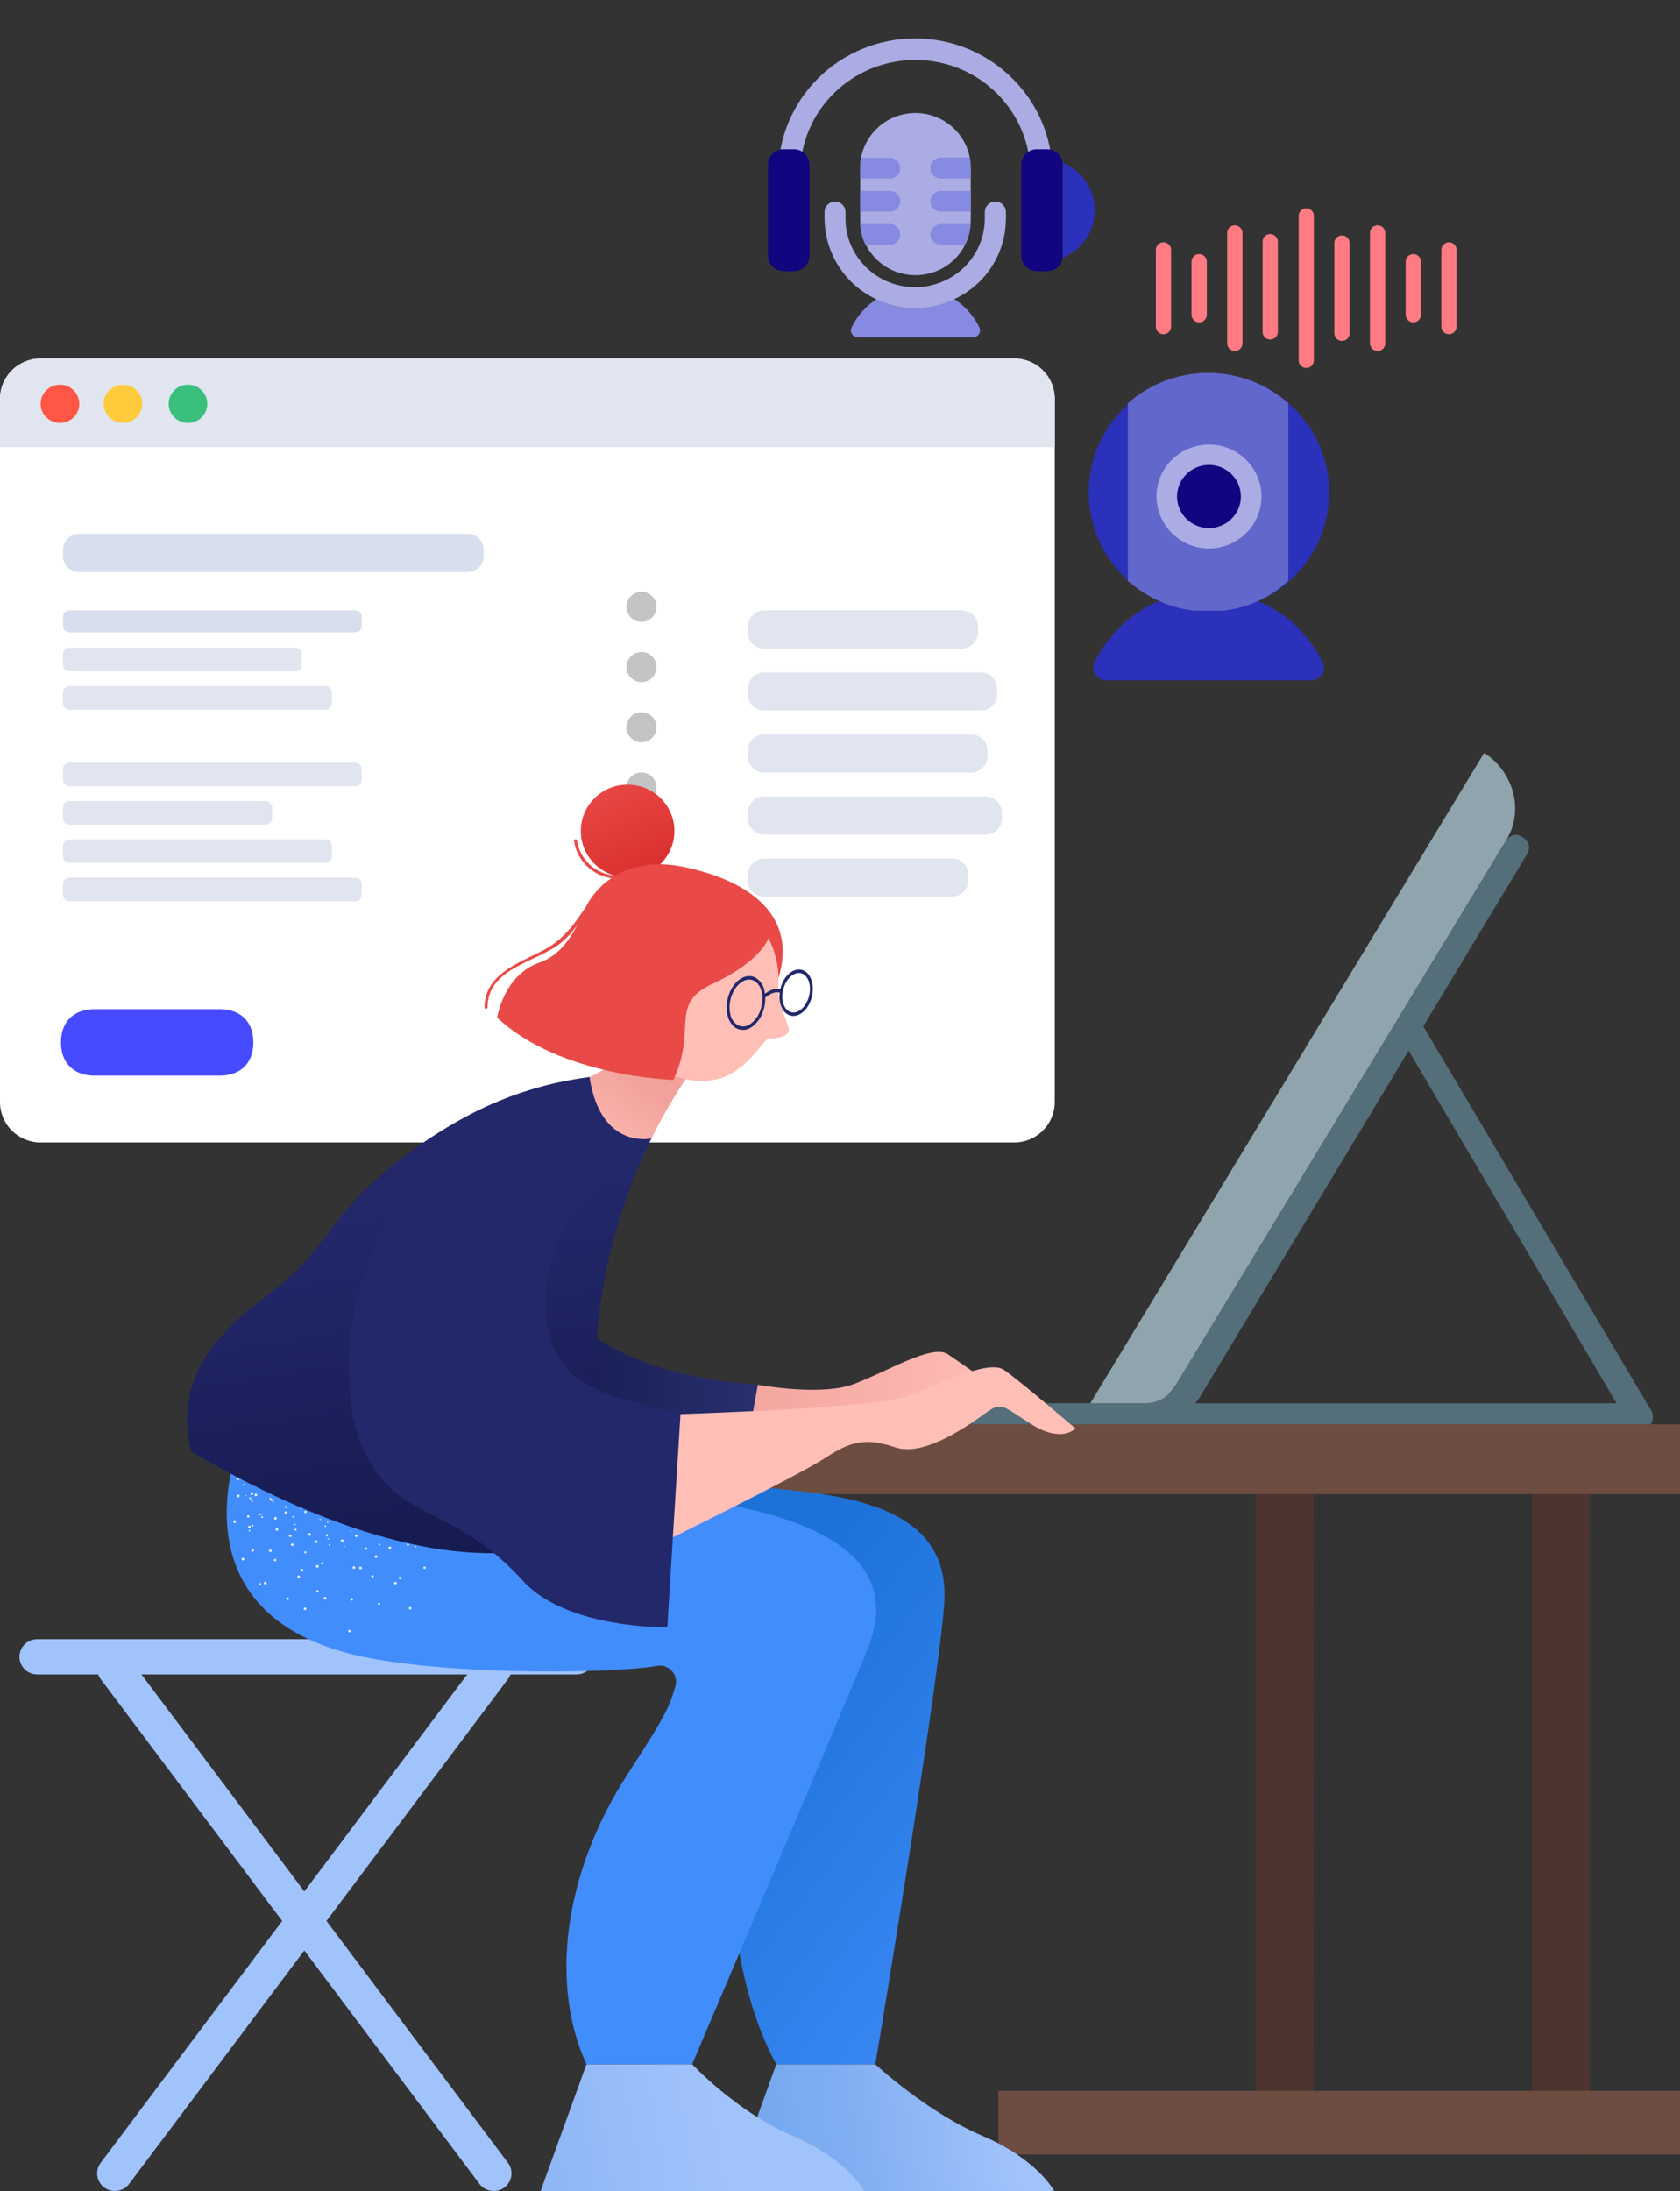 <svg width="250" height="326" viewBox="0 0 250 326" fill="none" xmlns="http://www.w3.org/2000/svg">
<rect x="0" y="0" width="250" height="326" fill="#333333" stroke="none"/>
<path d="M195.04 101.235C196.15 101.235 196.993 100.4 196.993 99.303C196.993 99.083 196.86 98.688 196.771 98.468C192.244 89.202 181.059 85.337 171.694 89.773C167.921 91.573 164.858 94.603 162.905 98.468C162.417 99.434 162.772 100.532 163.749 101.015C163.971 101.147 164.37 101.235 164.592 101.235H195.04Z" fill="#2B31BA"/>
<path d="M179.905 91.003C189.803 91.003 197.792 83.054 197.792 73.261C197.792 63.467 189.758 55.519 179.905 55.519C170.051 55.519 162.018 63.467 162.018 73.261C162.018 83.054 170.051 91.003 179.905 91.003Z" fill="#2B31BA"/>
<path d="M167.965 86.523C170.761 88.938 174.179 90.519 177.819 90.87H181.858C185.497 90.519 189.048 88.938 191.711 86.391V59.997C184.876 53.981 174.667 53.981 167.832 59.997V86.523H167.965Z" fill="#6267CC"/>
<path d="M179.905 81.604C184.21 81.604 187.717 78.134 187.717 73.874C187.717 69.615 184.21 66.145 179.905 66.145C175.599 66.145 172.093 69.615 172.093 73.874C172.137 78.134 175.599 81.604 179.905 81.604Z" fill="#AAACE3"/>
<path d="M179.905 78.574C182.524 78.574 184.655 76.466 184.655 73.874C184.655 71.283 182.524 69.175 179.905 69.175C177.287 69.175 175.156 71.283 175.156 73.874C175.156 76.466 177.287 78.574 179.905 78.574Z" fill="#110580"/>
<path d="M136.231 16.818C131.681 16.818 128.006 20.454 128.006 24.933V32.831C128.006 37.309 131.681 40.945 136.231 40.945C140.782 40.945 144.457 37.309 144.457 32.831V24.933C144.433 20.454 140.758 16.818 136.231 16.818Z" fill="#AAACE3"/>
<path d="M144.749 50.216C144.944 50.216 145.115 50.168 145.285 50.071C145.455 49.975 145.577 49.855 145.674 49.71C145.772 49.566 145.82 49.373 145.845 49.205C145.845 49.012 145.796 48.843 145.723 48.675C144.847 46.917 143.508 45.424 141.829 44.389C140.15 43.353 138.203 42.8 136.232 42.8C134.261 42.8 132.314 43.353 130.635 44.389C128.955 45.424 127.593 46.917 126.741 48.675C126.643 48.843 126.619 49.012 126.619 49.205C126.619 49.397 126.692 49.566 126.79 49.71C126.887 49.855 127.009 49.999 127.179 50.071C127.349 50.168 127.52 50.216 127.714 50.216H144.749Z" fill="#868AE0"/>
<path d="M138.446 25.029C138.446 25.439 138.617 25.824 138.909 26.113C139.201 26.402 139.59 26.57 140.004 26.57H144.409V24.909C144.409 24.427 144.36 23.922 144.287 23.44H140.028C139.833 23.44 139.614 23.488 139.42 23.561C139.225 23.633 139.055 23.753 138.909 23.898C138.763 24.042 138.665 24.211 138.568 24.403C138.471 24.62 138.446 24.813 138.446 25.029Z" fill="#868AE0"/>
<path d="M138.446 29.942C138.446 30.351 138.617 30.736 138.909 31.025C139.201 31.314 139.59 31.483 140.004 31.483H144.409V28.401H140.028C139.614 28.401 139.225 28.569 138.933 28.858C138.617 29.147 138.446 29.532 138.446 29.942Z" fill="#868AE0"/>
<path d="M138.446 34.878C138.446 35.287 138.617 35.672 138.909 35.961C139.201 36.25 139.59 36.419 140.004 36.419H143.581C144.068 35.456 144.336 34.396 144.409 33.337H140.028C139.614 33.337 139.225 33.505 138.933 33.794C138.617 34.059 138.446 34.468 138.446 34.878Z" fill="#868AE0"/>
<path d="M133.968 25.029C133.968 24.62 133.798 24.235 133.506 23.946C133.214 23.657 132.824 23.488 132.411 23.488H128.127C128.03 23.97 127.981 24.451 127.981 24.957V26.57H132.411C132.824 26.57 133.214 26.402 133.506 26.113C133.822 25.824 133.968 25.439 133.968 25.029Z" fill="#868AE0"/>
<path d="M133.968 29.942C133.968 29.532 133.798 29.147 133.506 28.858C133.214 28.569 132.824 28.401 132.411 28.401H127.981V31.483H132.411C132.824 31.483 133.214 31.314 133.506 31.025C133.822 30.76 133.968 30.351 133.968 29.942Z" fill="#868AE0"/>
<path d="M133.968 34.878C133.968 34.468 133.798 34.083 133.506 33.794C133.214 33.505 132.824 33.337 132.411 33.337H128.006C128.055 34.396 128.322 35.456 128.785 36.419H132.362C132.557 36.419 132.776 36.395 132.97 36.322C133.165 36.25 133.335 36.13 133.481 35.985C133.627 35.841 133.749 35.672 133.822 35.48C133.944 35.287 133.968 35.07 133.968 34.878Z" fill="#868AE0"/>
<path d="M136.207 45.833C132.629 45.833 129.198 44.413 126.667 41.933C124.136 39.428 122.725 36.033 122.7 32.518V31.531C122.7 31.121 122.871 30.736 123.163 30.447C123.455 30.158 123.844 29.989 124.258 29.989C124.672 29.989 125.061 30.158 125.353 30.447C125.645 30.736 125.815 31.121 125.815 31.531V32.518C125.815 35.239 126.91 37.839 128.857 39.741C130.804 41.668 133.432 42.727 136.182 42.727C138.932 42.727 141.561 41.644 143.507 39.741C145.454 37.815 146.549 35.215 146.549 32.518V31.531C146.549 31.121 146.72 30.736 147.012 30.447C147.304 30.158 147.693 29.989 148.131 29.989C148.545 29.989 148.934 30.158 149.226 30.447C149.518 30.736 149.689 31.121 149.689 31.531V32.518C149.689 36.033 148.277 39.428 145.746 41.933C143.215 44.389 139.784 45.809 136.207 45.833Z" fill="#AAACE3"/>
<path d="M156.601 25.848H153.34C153.34 21.369 151.539 17.059 148.326 13.881C145.114 10.703 140.758 8.921 136.207 8.921C131.656 8.921 127.3 10.703 124.088 13.881C120.875 17.059 119.074 21.345 119.074 25.848H115.813C115.813 20.503 117.955 15.398 121.776 11.618C125.597 7.837 130.78 5.718 136.183 5.718C141.585 5.718 146.769 7.837 150.59 11.618C154.459 15.398 156.601 20.503 156.601 25.848Z" fill="#AAACE3"/>
<path d="M118.15 22.212H116.592C115.327 22.212 114.28 23.224 114.28 24.5V38.056C114.28 39.308 115.302 40.344 116.592 40.344H118.15C119.415 40.344 120.462 39.332 120.462 38.056V24.5C120.437 23.224 119.415 22.212 118.15 22.212Z" fill="#110580"/>
<path d="M155.847 22.212H154.289C153 22.212 151.978 23.224 151.978 24.5V38.056C151.978 39.308 153 40.344 154.289 40.344H155.847C157.112 40.344 158.159 39.332 158.159 38.056V24.5C158.159 23.224 157.112 22.212 155.847 22.212Z" fill="#110580"/>
<path d="M158.158 24.138V38.369C159.57 37.767 160.762 36.78 161.614 35.528C162.466 34.276 162.904 32.783 162.904 31.29C162.904 29.773 162.466 28.304 161.614 27.052C160.762 25.8 159.57 24.813 158.158 24.211V24.138Z" fill="#2B31BA"/>
<path d="M193.251 32.136V53.617C193.251 54.239 193.766 54.754 194.387 54.754C195.026 54.754 195.523 54.239 195.523 53.617V32.136C195.523 31.515 195.026 31 194.387 31C193.748 31 193.251 31.515 193.251 32.136Z" fill="#FF7A82"/>
<path d="M203.867 34.657V51.097C203.867 51.718 204.382 52.233 205.003 52.233C205.625 52.233 206.14 51.718 206.14 51.097V34.657C206.14 34.036 205.625 33.521 205.003 33.521C204.364 33.521 203.867 34.036 203.867 34.657Z" fill="#FF7A82"/>
<path d="M182.617 34.657V51.097C182.617 51.718 183.132 52.233 183.753 52.233C184.375 52.233 184.89 51.718 184.89 51.097V34.657C184.89 34.036 184.375 33.521 183.753 33.521C183.132 33.521 182.617 34.036 182.617 34.657Z" fill="#FF7A82"/>
<path d="M209.176 38.936V46.836C209.176 47.457 209.691 47.972 210.312 47.972C210.933 47.972 211.448 47.457 211.448 46.836V38.936C211.448 38.314 210.933 37.8 210.312 37.8C209.691 37.8 209.176 38.314 209.176 38.936Z" fill="#FF7A82"/>
<path d="M177.309 38.936V46.836C177.309 47.457 177.823 47.972 178.445 47.972C179.084 47.972 179.581 47.457 179.581 46.836V38.936C179.581 38.314 179.084 37.8 178.445 37.8C177.823 37.8 177.309 38.297 177.309 38.936Z" fill="#FF7A82"/>
<path d="M214.483 37.178V48.594C214.483 49.215 214.998 49.73 215.62 49.73C216.241 49.73 216.756 49.215 216.756 48.594V37.178C216.756 36.557 216.241 36.042 215.62 36.042C214.998 36.042 214.483 36.557 214.483 37.178Z" fill="#FF7A82"/>
<path d="M172 37.178V48.594C172 49.215 172.497 49.73 173.136 49.73C173.758 49.73 174.272 49.215 174.272 48.594V37.178C174.272 36.557 173.758 36.042 173.136 36.042C172.515 36.042 172 36.539 172 37.178Z" fill="#FF7A82"/>
<path d="M198.56 36.166V49.587C198.56 50.209 199.057 50.724 199.696 50.724C200.317 50.724 200.832 50.209 200.832 49.587V36.166C200.832 35.545 200.317 35.03 199.696 35.03C199.057 35.03 198.56 35.527 198.56 36.166Z" fill="#FF7A82"/>
<path d="M187.884 35.957V49.379C187.884 50 188.399 50.515 189.02 50.515C189.659 50.515 190.156 50 190.156 49.379V35.957C190.156 35.336 189.641 34.821 189.02 34.821C188.399 34.821 187.884 35.336 187.884 35.957Z" fill="#FF7A82"/>
<g clip-path="url(#clip0)">
<path d="M150.906 53.338H6.048C2.708 53.338 0 56.023 0 59.335V163.991C0 167.304 2.708 169.989 6.048 169.989H150.906C154.246 169.989 156.954 167.304 156.954 163.991V59.335C156.954 56.023 154.246 53.338 150.906 53.338Z" fill="white"/>
<path d="M69.556 79.427H11.794C10.458 79.427 9.375 80.501 9.375 81.826V82.725C9.375 84.05 10.458 85.124 11.794 85.124H69.556C70.892 85.124 71.975 84.05 71.975 82.725V81.826C71.975 80.501 70.892 79.427 69.556 79.427Z" fill="#D8DEED"/>
<path d="M14.058 150.153H32.715C33.745 150.153 34.642 150.362 35.381 150.754C36.12 151.146 36.7 151.721 37.095 152.454C37.49 153.186 37.701 154.076 37.701 155.097C37.701 156.119 37.49 157.009 37.095 157.741C36.7 158.473 36.12 159.049 35.381 159.441C34.642 159.833 33.745 160.042 32.715 160.042H14.058C13.028 160.042 12.131 159.833 11.392 159.441C10.654 159.049 10.074 158.473 9.678 157.741C9.283 157.009 9.072 156.119 9.072 155.097C9.072 154.076 9.283 153.186 9.678 152.454C10.074 151.721 10.654 151.146 11.392 150.754C12.131 150.362 13.028 150.153 14.058 150.153Z" fill="#474BFF"/>
<path d="M113.729 90.822H143.085C144.433 90.822 145.525 91.905 145.525 93.241V94.081C145.525 95.417 144.433 96.5 143.085 96.5H113.729C112.381 96.5 111.289 95.417 111.289 94.081V93.241C111.289 91.905 112.381 90.822 113.729 90.822ZM113.729 100.048H145.938C147.286 100.048 148.378 101.131 148.378 102.467V103.307C148.378 104.643 147.286 105.726 145.938 105.726H113.729C112.381 105.726 111.289 104.643 111.289 103.307V102.467C111.289 101.131 112.381 100.048 113.729 100.048ZM113.729 109.274H144.512C145.859 109.274 146.951 110.357 146.951 111.693V112.533C146.951 113.869 145.859 114.952 144.512 114.952H113.729C112.381 114.952 111.289 113.869 111.289 112.533V111.693C111.289 110.357 112.381 109.274 113.729 109.274ZM113.729 118.5H146.652C147.999 118.5 149.091 119.583 149.091 120.919V121.759C149.091 123.095 147.999 124.178 146.652 124.178H113.729C112.381 124.178 111.289 123.095 111.289 121.759V120.919C111.289 119.583 112.381 118.5 113.729 118.5ZM113.729 127.726H141.659C143.006 127.726 144.098 128.809 144.098 130.145V130.985C144.098 132.321 143.006 133.404 141.659 133.404H113.729C112.381 133.404 111.289 132.321 111.289 130.985V130.145C111.289 128.809 112.381 127.726 113.729 127.726Z" fill="#E1E5F0"/>
<path d="M0 59.337C0 56.024 2.708 53.338 6.051 53.338H150.904C154.245 53.338 156.954 56.024 156.954 59.337V66.532H0V59.337Z" fill="#E1E5F0"/>
<path d="M8.921 62.934C10.508 62.934 11.794 61.658 11.794 60.085C11.794 58.511 10.508 57.236 8.921 57.236C7.334 57.236 6.048 58.511 6.048 60.085C6.048 61.658 7.334 62.934 8.921 62.934Z" fill="#FF5645"/>
<path d="M18.296 62.934C19.883 62.934 21.169 61.658 21.169 60.085C21.169 58.511 19.883 57.236 18.296 57.236C16.709 57.236 15.423 58.511 15.423 60.085C15.423 61.658 16.709 62.934 18.296 62.934Z" fill="#FFCB3D"/>
<path d="M27.974 62.934C29.56 62.934 30.846 61.658 30.846 60.085C30.846 58.511 29.56 57.236 27.974 57.236C26.387 57.236 25.101 58.511 25.101 60.085C25.101 61.658 26.387 62.934 27.974 62.934Z" fill="#3ABF7C"/>
<circle cx="95.464" cy="90.292" r="2.24" fill="#C4C4C4"/>
<circle cx="95.464" cy="99.25" r="2.24" fill="#C4C4C4"/>
<circle cx="95.464" cy="108.209" r="2.24" fill="#C4C4C4"/>
<circle cx="95.464" cy="117.167" r="2.24" fill="#C4C4C4"/>
<path d="M10.315 96.373H43.999C44.518 96.373 44.939 96.79 44.939 97.305V98.951C44.939 99.465 44.518 99.883 43.999 99.883H10.315C9.796 99.883 9.375 99.465 9.375 98.951V97.305C9.375 96.79 9.796 96.373 10.315 96.373ZM10.315 102.076H48.445C48.964 102.076 49.385 102.493 49.385 103.008V104.653C49.385 105.168 48.964 105.585 48.445 105.585H10.315C9.796 105.585 9.375 105.168 9.375 104.653V103.008C9.375 102.493 9.796 102.076 10.315 102.076ZM10.315 113.481H52.89C53.41 113.481 53.83 113.898 53.83 114.413V116.059C53.83 116.573 53.41 116.99 52.89 116.99H10.315C9.796 116.99 9.375 116.573 9.375 116.059V114.413C9.375 113.898 9.796 113.481 10.315 113.481ZM10.315 119.184H39.554C40.073 119.184 40.494 119.601 40.494 120.116V121.761C40.494 122.276 40.073 122.693 39.554 122.693H10.315C9.796 122.693 9.375 122.276 9.375 121.761V120.116C9.375 119.601 9.796 119.184 10.315 119.184ZM10.315 124.886H48.445C48.964 124.886 49.385 125.304 49.385 125.818V127.464C49.385 127.978 48.964 128.396 48.445 128.396H10.315C9.796 128.396 9.375 127.978 9.375 127.464V125.818C9.375 125.304 9.796 124.886 10.315 124.886ZM10.315 130.589H52.89C53.41 130.589 53.83 131.006 53.83 131.521V133.166C53.83 133.681 53.41 134.098 52.89 134.098H10.315C9.796 134.098 9.375 133.681 9.375 133.166V131.521C9.375 131.006 9.796 130.589 10.315 130.589Z" fill="#E1E5F0"/>
<path d="M52.89 90.822H10.315C9.796 90.822 9.375 91.239 9.375 91.754V93.155C9.375 93.67 9.796 94.087 10.315 94.087H52.89C53.41 94.087 53.83 93.67 53.83 93.155V91.754C53.83 91.239 53.41 90.822 52.89 90.822Z" fill="#D8DEED"/>
<g clip-path="url(#clip1)">
<path d="M95.464 124.026C95.104 124.026 94.752 124.133 94.453 124.333C94.154 124.533 93.921 124.817 93.783 125.149C93.645 125.482 93.609 125.848 93.68 126.201C93.75 126.554 93.923 126.878 94.177 127.133C94.432 127.387 94.756 127.56 95.109 127.631C95.462 127.701 95.828 127.665 96.161 127.527C96.493 127.389 96.777 127.156 96.977 126.857C97.177 126.558 97.284 126.206 97.284 125.846C97.283 125.363 97.091 124.901 96.75 124.56C96.409 124.219 95.947 124.027 95.464 124.026ZM96.331 125.527L95.304 126.507C95.278 126.532 95.243 126.546 95.207 126.546C95.171 126.546 95.137 126.532 95.111 126.507L94.598 126.017C94.571 125.991 94.555 125.956 94.554 125.919C94.553 125.882 94.567 125.846 94.593 125.819C94.619 125.792 94.654 125.777 94.691 125.776C94.728 125.775 94.764 125.789 94.791 125.815L95.207 126.212L96.137 125.325C96.164 125.299 96.2 125.285 96.237 125.286C96.274 125.287 96.309 125.303 96.335 125.33C96.36 125.356 96.374 125.392 96.374 125.429C96.373 125.466 96.358 125.501 96.331 125.527V125.527Z" fill="#0E43B3"/>
</g>
</g>
<path d="M220.853 112.021C225.303 114.915 226.892 120.702 224.031 125.203L175.085 205.901C172.224 210.402 166.503 212.01 162.054 209.116L220.853 112.021Z" fill="#90A4AE"/>
<path d="M170.317 212.653H144.891C143.937 212.653 144.255 211.688 144.255 210.724C144.255 209.759 145.208 208.795 146.162 208.795H170.317C172.224 208.795 174.131 207.83 175.085 205.901L224.031 125.203C224.667 124.238 225.62 123.917 226.574 124.56C227.527 125.203 227.845 126.167 227.209 127.132L178.581 207.83C176.674 210.724 173.813 212.653 170.317 212.653Z" fill="#546E7A"/>
<path d="M244.054 212.653H146.162C145.208 212.653 144.255 211.688 144.255 210.724C144.255 209.759 145.208 208.795 146.162 208.795H240.558L208.139 153.817C207.504 152.852 207.821 151.566 208.775 151.245C209.729 150.602 211 150.923 211.318 151.888L245.644 209.759C246.279 210.724 245.961 212.01 245.008 212.331C245.008 212.331 244.372 212.653 244.054 212.653Z" fill="#546E7A"/>
<path d="M17.097 326C16.548 326 15.996 325.831 15.521 325.481C14.351 324.618 14.107 322.976 14.979 321.815L71.351 246.699C72.223 245.539 73.878 245.298 75.049 246.162C76.219 247.025 76.462 248.667 75.591 249.827L19.219 324.944C18.7 325.635 17.904 326 17.097 326Z" fill="#A1C3FC"/>
<path d="M73.474 326C72.667 326 71.871 325.635 71.352 324.944L14.98 249.828C14.108 248.667 14.351 247.025 15.522 246.162C16.694 245.299 18.348 245.539 19.22 246.699L75.592 321.815C76.463 322.976 76.22 324.618 75.049 325.481C74.575 325.831 74.022 326 73.474 326Z" fill="#A1C3FC"/>
<path d="M85.802 249.137H5.536C4.076 249.137 2.894 247.965 2.894 246.516C2.894 245.068 4.076 243.896 5.536 243.896H85.802C87.262 243.896 88.445 245.069 88.445 246.516C88.445 247.964 87.262 249.137 85.802 249.137Z" fill="#A1C3FC"/>
<path d="M236.593 268.836L236.603 320.55H228L227.99 268.836L228 216.649H236.603L236.593 268.836Z" fill="#4E342E"/>
<path d="M195.445 268.364L195.454 320.55H186.851L186.842 268.364L186.851 216.649H195.454L195.445 268.364Z" fill="#4E342E"/>
<path d="M250 211.926H96.89V222.316H250V211.926Z" fill="#6D4C41"/>
<path d="M250 311.105H148.564V320.551H250V311.105Z" fill="#6D4C41"/>
<path d="M112.774 206.046C112.774 206.046 121.969 207.741 126.827 206.016C131.684 204.291 138.676 199.868 141.059 201.502C143.442 203.136 150.644 208.146 150.644 208.146C150.644 208.146 148.628 210.326 144.228 207.602C139.829 204.877 139.214 206.652 136.831 208.377C134.447 210.103 129.758 215.006 125.451 213.553C121.144 212.1 118.852 212.555 115.003 215.097C111.153 217.64 105.38 221 105.38 221L108.679 208.196L112.774 206.046Z" fill="url(#paint0_linear)"/>
<path d="M77.283 184.997C77.456 185.697 77.613 186.427 77.749 187.174C80.862 204.077 88.307 211.281 98.211 212.125C103.54 212.579 108.075 211.787 111.81 211.403L112.775 206.046C84.886 203.983 79.658 190.113 77.283 184.997Z" fill="url(#paint1_linear)"/>
<path d="M115.522 307.137L108.698 325.998L156.872 326C156.872 326 154.401 321.279 146.168 317.783C137.934 314.286 130.248 307.139 130.248 307.139L115.522 307.137Z" fill="url(#paint2_linear)"/>
<path d="M87.273 307.138L80.449 325.998L128.624 326C128.624 326 126.153 321.279 117.92 317.783C109.686 314.286 102.996 307.136 102.996 307.136L87.273 307.138Z" fill="url(#paint3_linear)"/>
<path d="M114.472 221.4C100.228 219.937 77.673 219.247 77.673 219.247L44.344 225.013C44.344 225.013 37.473 240.188 64.736 241.592C77.727 242.261 105.526 247.751 112.184 244.972C113.415 244.454 114.837 245.022 115.36 246.241C115.503 246.575 115.568 246.936 115.55 247.298C115.41 249.892 115.399 251.237 111.696 261.214C106.075 276.361 109.794 296.928 115.521 307.138H130.246C130.994 302.969 140.252 246.866 140.549 237.813C141.016 223.561 124.525 222.432 114.472 221.4Z" fill="url(#paint4_linear)"/>
<path d="M36.064 213.497C36.064 213.497 24.971 238.481 51.241 245.842C63.759 249.349 90.633 249.113 97.747 247.866C99.064 247.631 100.323 248.498 100.56 249.802C100.625 250.159 100.608 250.525 100.509 250.873C99.792 253.372 99.48 254.682 93.636 263.596C83.617 278.881 81.912 295.555 87.273 307.136L102.996 307.135C102.996 307.135 125.646 253.988 129.152 245.22C134.137 232.754 123.243 226.888 109.211 224.051C95.179 221.213 69.853 215.199 69.853 215.199L36.064 213.497Z" fill="#428DFC"/>
<path opacity="0.86" d="M51.192 230.188C51.244 230.21 51.305 230.187 51.327 230.134C51.35 230.083 51.326 230.022 51.273 230C51.221 229.978 51.16 230.002 51.138 230.054C51.115 230.106 51.14 230.166 51.192 230.188ZM52.162 227.884C52.216 227.905 52.278 227.882 52.304 227.83C52.323 227.777 52.297 227.717 52.243 227.697C52.194 227.673 52.136 227.692 52.111 227.74C52.11 227.744 52.108 227.747 52.107 227.75C52.086 227.802 52.109 227.862 52.162 227.884ZM61.752 230.162C61.773 230.215 61.834 230.242 61.889 230.221C61.939 230.203 61.965 230.148 61.946 230.098C61.945 230.094 61.943 230.09 61.941 230.086C61.922 230.034 61.863 230.007 61.811 230.026C61.757 230.047 61.731 230.108 61.752 230.162ZM47.566 226.145C47.605 226.185 47.669 226.186 47.708 226.147C47.748 226.108 47.749 226.045 47.71 226.006C47.671 225.967 47.607 225.965 47.567 226.004C47.528 226.039 47.523 226.099 47.559 226.139C47.561 226.141 47.563 226.143 47.566 226.145ZM56.403 229.834C56.406 229.891 56.452 229.936 56.511 229.94C56.57 229.939 56.617 229.892 56.617 229.833C56.616 229.773 56.568 229.726 56.509 229.727C56.452 229.732 56.406 229.777 56.403 229.834ZM37.453 230.806C37.523 230.888 37.647 230.898 37.729 230.829C37.731 230.828 37.733 230.826 37.734 230.824C37.816 230.755 37.825 230.634 37.755 230.554C37.754 230.554 37.753 230.553 37.753 230.553C37.684 230.471 37.56 230.461 37.477 230.53C37.476 230.531 37.474 230.533 37.472 230.535C37.391 230.604 37.382 230.724 37.452 230.805C37.453 230.805 37.453 230.806 37.453 230.806ZM41.059 227.702C41.132 227.784 41.258 227.792 41.34 227.72C41.423 227.648 41.431 227.523 41.358 227.442C41.288 227.361 41.166 227.352 41.085 227.422C41.085 227.422 41.084 227.423 41.084 227.423C41.002 227.494 40.992 227.617 41.059 227.702ZM51.801 242.671C51.796 242.78 51.879 242.872 51.987 242.88C52.092 242.891 52.186 242.816 52.197 242.713C52.198 242.709 52.198 242.705 52.198 242.702C52.203 242.594 52.12 242.502 52.012 242.495C51.904 242.485 51.81 242.564 51.801 242.671C51.801 242.671 51.801 242.671 51.801 242.671ZM52.134 237.951C52.127 238.06 52.211 238.153 52.32 238.159C52.429 238.166 52.523 238.083 52.53 237.975C52.538 237.868 52.459 237.775 52.351 237.766C52.351 237.766 52.351 237.766 52.35 237.766C52.24 237.762 52.146 237.843 52.134 237.951ZM52.473 233.224C52.464 233.33 52.545 233.423 52.652 233.431C52.654 233.431 52.657 233.432 52.659 233.432C52.764 233.443 52.858 233.368 52.869 233.265C52.87 233.261 52.87 233.258 52.87 233.254C52.874 233.145 52.792 233.052 52.684 233.039C52.574 233.033 52.48 233.115 52.473 233.224ZM52.805 228.503C52.799 228.611 52.882 228.704 52.991 228.71C53.1 228.717 53.194 228.634 53.201 228.526C53.21 228.419 53.13 228.326 53.022 228.317C53.022 228.317 53.022 228.317 53.022 228.317C52.913 228.307 52.816 228.387 52.805 228.494C52.806 228.497 52.805 228.5 52.805 228.503ZM35.272 222.647C35.307 222.75 35.42 222.805 35.524 222.77C35.627 222.735 35.683 222.623 35.648 222.521C35.648 222.52 35.648 222.519 35.647 222.518C35.611 222.416 35.498 222.362 35.395 222.397C35.292 222.431 35.237 222.541 35.271 222.644C35.271 222.645 35.271 222.646 35.272 222.647ZM42.718 238.04C42.816 238.085 42.933 238.042 42.978 237.945C43.023 237.848 42.98 237.732 42.882 237.687C42.785 237.643 42.672 237.683 42.624 237.777C42.578 237.875 42.62 237.992 42.718 238.04ZM44.852 233.802C44.95 233.847 45.067 233.804 45.112 233.706C45.158 233.609 45.114 233.493 45.016 233.448C44.92 233.405 44.806 233.444 44.758 233.538C44.712 233.637 44.754 233.753 44.852 233.802ZM46.988 229.569C47.088 229.615 47.208 229.573 47.255 229.473C47.301 229.377 47.261 229.262 47.166 229.213C47.068 229.162 46.946 229.2 46.895 229.297C46.843 229.394 46.881 229.515 46.979 229.566C46.982 229.567 46.985 229.568 46.988 229.569ZM60.851 239.352C60.888 239.453 61 239.507 61.104 239.473C61.206 239.44 61.261 239.332 61.228 239.232C61.227 239.231 61.227 239.231 61.227 239.23C61.2 239.13 61.096 239.07 60.995 239.097C60.99 239.099 60.985 239.1 60.981 239.102C60.878 239.139 60.822 239.247 60.851 239.352ZM59.338 234.856C59.377 234.957 59.487 235.012 59.591 234.983C59.694 234.947 59.748 234.836 59.714 234.733C59.679 234.632 59.568 234.577 59.465 234.611C59.464 234.612 59.463 234.612 59.461 234.613C59.36 234.646 59.305 234.753 59.337 234.854C59.338 234.855 59.338 234.855 59.338 234.856ZM57.827 230.367C57.857 230.466 57.963 230.523 58.063 230.492C58.067 230.491 58.069 230.49 58.072 230.489C58.176 230.458 58.235 230.35 58.205 230.247C58.203 230.244 58.203 230.241 58.201 230.237C58.166 230.135 58.053 230.081 57.949 230.116C57.846 230.152 57.791 230.266 57.827 230.367ZM38.58 235.856C38.662 235.907 38.77 235.883 38.822 235.803C38.874 235.722 38.851 235.615 38.77 235.562C38.688 235.51 38.579 235.533 38.527 235.614C38.526 235.615 38.525 235.615 38.525 235.617C38.475 235.698 38.499 235.805 38.58 235.856ZM40.842 232.272C40.924 232.322 41.032 232.298 41.084 232.218C41.138 232.138 41.117 232.03 41.036 231.976C40.955 231.922 40.846 231.943 40.792 232.023C40.791 232.027 40.788 232.029 40.787 232.032C40.734 232.111 40.755 232.216 40.835 232.268C40.837 232.269 40.839 232.27 40.842 232.272ZM43.032 228.584C43.039 228.628 43.065 228.665 43.104 228.687C43.186 228.738 43.293 228.714 43.346 228.633C43.399 228.551 43.375 228.44 43.291 228.388C43.291 228.387 43.29 228.387 43.29 228.387C43.24 228.355 43.178 228.35 43.124 228.374L43.117 228.375C43.086 228.387 43.061 228.411 43.048 228.441C43.017 228.483 43.012 228.537 43.032 228.584ZM45.365 225.103C45.45 225.154 45.559 225.127 45.61 225.043C45.66 224.961 45.634 224.853 45.552 224.803C45.469 224.752 45.361 224.776 45.309 224.856C45.256 224.94 45.28 225.049 45.364 225.103C45.363 225.103 45.364 225.103 45.365 225.103ZM56.211 238.68C56.237 238.775 56.333 238.833 56.43 238.813C56.522 238.793 56.579 238.702 56.559 238.611C56.559 238.609 56.558 238.607 56.558 238.604C56.538 238.51 56.444 238.45 56.35 238.47C56.349 238.47 56.348 238.47 56.347 238.471C56.252 238.494 56.194 238.585 56.211 238.68ZM55.258 234.566C55.281 234.659 55.375 234.715 55.468 234.694C55.56 234.674 55.617 234.583 55.598 234.492C55.597 234.49 55.596 234.487 55.596 234.485C55.577 234.391 55.483 234.33 55.389 234.35C55.388 234.35 55.386 234.351 55.385 234.351C55.291 234.378 55.235 234.473 55.258 234.566ZM54.297 230.441C54.316 230.536 54.41 230.596 54.505 230.576C54.506 230.575 54.507 230.575 54.508 230.575C54.598 230.558 54.656 230.472 54.639 230.382C54.638 230.377 54.637 230.372 54.635 230.367C54.616 230.272 54.522 230.212 54.427 230.232C54.426 230.232 54.425 230.233 54.424 230.233C54.333 230.257 54.277 230.349 54.297 230.441ZM36.796 225.741C36.851 225.818 36.959 225.837 37.037 225.782C37.039 225.781 37.042 225.779 37.043 225.778C37.12 225.726 37.14 225.623 37.088 225.547C37.086 225.544 37.084 225.542 37.081 225.539C37.027 225.459 36.919 225.439 36.838 225.492C36.836 225.494 36.834 225.494 36.833 225.496C36.756 225.554 36.739 225.663 36.796 225.741ZM40.272 223.284C40.326 223.362 40.434 223.382 40.513 223.329C40.594 223.273 40.613 223.162 40.557 223.082C40.499 223.005 40.39 222.987 40.308 223.038C40.229 223.096 40.212 223.205 40.271 223.283C40.271 223.284 40.271 223.284 40.272 223.284ZM47.063 236.751C47.05 236.846 47.116 236.935 47.211 236.95C47.306 236.966 47.396 236.903 47.413 236.809C47.427 236.714 47.365 236.623 47.27 236.602C47.172 236.588 47.08 236.654 47.063 236.751ZM47.772 232.581C47.753 232.671 47.812 232.76 47.904 232.778C47.908 232.779 47.911 232.78 47.914 232.78C48.01 232.796 48.099 232.733 48.116 232.639C48.13 232.544 48.068 232.453 47.973 232.433C47.876 232.42 47.787 232.486 47.772 232.581ZM48.474 228.411C48.459 228.505 48.522 228.594 48.617 228.61C48.712 228.626 48.802 228.564 48.818 228.47C48.834 228.376 48.771 228.287 48.676 228.27C48.581 228.254 48.49 228.317 48.474 228.411ZM63.035 233.373C63.087 233.449 63.191 233.468 63.267 233.417C63.27 233.415 63.273 233.413 63.276 233.411C63.356 233.357 63.377 233.249 63.323 233.169C63.322 233.168 63.321 233.165 63.319 233.164C63.26 233.089 63.151 233.073 63.072 233.127C62.994 233.182 62.975 233.289 63.03 233.366C63.032 233.369 63.034 233.371 63.035 233.373ZM60.556 229.929C60.614 230.008 60.724 230.027 60.805 229.973C60.884 229.914 60.9 229.803 60.841 229.725C60.784 229.65 60.68 229.632 60.601 229.683C60.52 229.735 60.498 229.842 60.551 229.921C60.552 229.924 60.554 229.927 60.556 229.929ZM38.858 225.381C38.902 225.42 38.968 225.417 39.007 225.374C39.046 225.332 39.044 225.265 39.001 225.227C38.957 225.188 38.891 225.191 38.852 225.233C38.815 225.276 38.817 225.34 38.858 225.381ZM40.574 223.561C40.617 223.6 40.683 223.597 40.722 223.554C40.762 223.511 40.759 223.445 40.716 223.407C40.672 223.368 40.606 223.371 40.567 223.413C40.53 223.456 40.533 223.521 40.574 223.561ZM48.748 228.989C48.749 229.045 48.797 229.089 48.854 229.087C48.911 229.085 48.956 229.038 48.953 228.981C48.952 228.925 48.904 228.881 48.847 228.883C48.791 228.885 48.746 228.932 48.748 228.989ZM48.657 226.497C48.662 226.555 48.712 226.598 48.77 226.595C48.828 226.594 48.872 226.547 48.87 226.49C48.87 226.436 48.826 226.391 48.771 226.391C48.768 226.391 48.766 226.391 48.764 226.392C48.706 226.391 48.658 226.438 48.657 226.495C48.657 226.496 48.657 226.496 48.657 226.497ZM43.863 226.922C43.917 226.938 43.974 226.912 43.997 226.862C44.018 226.81 43.993 226.751 43.941 226.731C43.94 226.73 43.937 226.729 43.936 226.729C43.885 226.707 43.827 226.73 43.805 226.78C43.803 226.783 43.803 226.786 43.801 226.789C43.781 226.842 43.809 226.901 43.863 226.922ZM44.75 224.586C44.804 224.602 44.861 224.576 44.884 224.526C44.902 224.472 44.876 224.414 44.823 224.393C44.773 224.37 44.714 224.391 44.69 224.441C44.689 224.443 44.689 224.445 44.688 224.447C44.665 224.5 44.69 224.562 44.743 224.584C44.746 224.585 44.748 224.586 44.75 224.586ZM37.062 227.855C37.115 227.889 37.186 227.873 37.219 227.822C37.22 227.821 37.221 227.82 37.221 227.818C37.258 227.766 37.244 227.694 37.191 227.659C37.189 227.657 37.186 227.656 37.183 227.654C37.131 227.62 37.06 227.635 37.026 227.687C37.026 227.688 37.025 227.689 37.025 227.69C36.991 227.745 37.007 227.818 37.062 227.855ZM38.605 225.458C38.662 225.493 38.736 225.475 38.771 225.419C38.805 225.364 38.788 225.292 38.734 225.256C38.682 225.222 38.611 225.237 38.577 225.289C38.577 225.29 38.576 225.291 38.576 225.292C38.537 225.343 38.547 225.415 38.598 225.453C38.599 225.454 38.602 225.456 38.605 225.458ZM40.154 223.06C40.205 223.088 40.268 223.079 40.308 223.039C40.314 223.031 40.321 223.03 40.32 223.023C40.356 222.968 40.339 222.894 40.283 222.859C40.227 222.823 40.152 222.84 40.117 222.896C40.081 222.951 40.098 223.024 40.154 223.06ZM48.916 229.885C48.926 229.944 48.983 229.985 49.043 229.974C49.048 229.973 49.052 229.973 49.057 229.971C49.12 229.956 49.159 229.894 49.145 229.832C49.129 229.77 49.067 229.73 49.003 229.738C48.939 229.755 48.9 229.82 48.916 229.883C48.916 229.884 48.916 229.884 48.916 229.885ZM48.292 227.106C48.308 227.171 48.375 227.208 48.439 227.193C48.44 227.193 48.44 227.193 48.44 227.192C48.503 227.178 48.542 227.115 48.527 227.053C48.511 226.991 48.45 226.952 48.386 226.959C48.322 226.978 48.281 227.041 48.292 227.106ZM36.146 220.986C36.184 221.037 36.255 221.05 36.307 221.013C36.362 220.979 36.379 220.906 36.344 220.851C36.343 220.849 36.342 220.848 36.341 220.846C36.301 220.793 36.227 220.782 36.173 220.821C36.12 220.859 36.108 220.933 36.146 220.986ZM43.032 228.584C43.045 228.594 43.061 228.602 43.077 228.606C43.14 228.618 43.201 228.576 43.213 228.514C43.214 228.512 43.214 228.511 43.214 228.509C43.224 228.448 43.184 228.389 43.123 228.373L43.116 228.375C43.053 228.363 42.992 228.404 42.98 228.467C42.98 228.469 42.98 228.47 42.98 228.471C42.971 228.516 42.992 228.562 43.032 228.584ZM43.487 225.665C43.474 225.727 43.513 225.788 43.576 225.801C43.576 225.801 43.577 225.801 43.577 225.802C43.642 225.813 43.705 225.773 43.722 225.711C43.73 225.645 43.687 225.585 43.623 225.569C43.559 225.558 43.498 225.601 43.487 225.665ZM39.261 235.523C39.243 235.633 39.318 235.736 39.429 235.754C39.54 235.773 39.645 235.698 39.663 235.588C39.681 235.478 39.605 235.375 39.495 235.356C39.385 235.339 39.28 235.413 39.261 235.523ZM40.022 230.701C40.008 230.813 40.085 230.915 40.198 230.932C40.308 230.945 40.41 230.867 40.423 230.757C40.437 230.648 40.359 230.547 40.247 230.534C40.139 230.52 40.04 230.595 40.022 230.701ZM40.79 225.879C40.772 225.989 40.847 226.093 40.959 226.111C41.069 226.129 41.174 226.054 41.192 225.945C41.21 225.835 41.135 225.731 41.024 225.713C40.914 225.694 40.809 225.769 40.79 225.879ZM58.689 235.674C58.759 235.763 58.887 235.783 58.981 235.719C59.071 235.649 59.086 235.522 59.016 235.433C58.949 235.347 58.825 235.329 58.735 235.392C58.646 235.458 58.626 235.582 58.689 235.674ZM55.79 231.728C55.857 231.817 55.983 231.837 56.075 231.774C56.166 231.708 56.187 231.582 56.121 231.491C56.055 231.401 55.928 231.38 55.836 231.445C55.746 231.512 55.725 231.638 55.79 231.728ZM34.809 226.593C34.906 226.652 35.033 226.622 35.093 226.526C35.153 226.43 35.122 226.304 35.025 226.245C34.928 226.185 34.801 226.216 34.742 226.312C34.685 226.409 34.715 226.533 34.809 226.593ZM37.374 222.423C37.467 222.484 37.593 222.46 37.656 222.368C37.657 222.366 37.658 222.365 37.659 222.363C37.716 222.267 37.687 222.143 37.591 222.082C37.495 222.023 37.37 222.051 37.31 222.146C37.309 222.148 37.308 222.148 37.308 222.15C37.251 222.243 37.28 222.365 37.374 222.423ZM48.18 237.85C48.212 237.957 48.319 238.021 48.429 238C48.536 237.97 48.6 237.861 48.573 237.754C48.55 237.647 48.442 237.579 48.334 237.602C48.333 237.603 48.332 237.603 48.33 237.603C48.221 237.629 48.152 237.74 48.18 237.85C48.18 237.85 48.18 237.85 48.18 237.85ZM47.024 233.101C47.051 233.21 47.162 233.277 47.273 233.251H47.273C47.38 233.224 47.445 233.118 47.419 233.012C47.419 233.012 47.419 233.012 47.419 233.011C47.394 232.903 47.286 232.835 47.177 232.859C47.068 232.883 46.999 232.991 47.024 233.099C47.024 233.1 47.024 233.1 47.024 233.101ZM45.869 228.358C45.892 228.466 45.999 228.533 46.107 228.51C46.108 228.509 46.109 228.509 46.111 228.509C46.222 228.485 46.293 228.378 46.27 228.267C46.246 228.157 46.137 228.087 46.026 228.11C45.915 228.133 45.843 228.241 45.867 228.351C45.868 228.354 45.868 228.356 45.869 228.358ZM45.194 239.419C45.22 239.527 45.327 239.594 45.436 239.57C45.544 239.545 45.612 239.438 45.588 239.33C45.563 239.225 45.459 239.158 45.353 239.178C45.242 239.201 45.171 239.309 45.194 239.419ZM44.242 234.649C44.266 234.758 44.375 234.828 44.485 234.806C44.593 234.781 44.663 234.679 44.645 234.572C44.62 234.462 44.514 234.39 44.401 234.407C44.292 234.434 44.222 234.539 44.242 234.649ZM43.291 229.879C43.314 229.988 43.423 230.059 43.533 230.036C43.643 230.015 43.715 229.91 43.694 229.802C43.672 229.693 43.567 229.622 43.457 229.643C43.347 229.665 43.274 229.769 43.291 229.879ZM42.346 225.107C42.362 225.213 42.463 225.284 42.57 225.268C42.574 225.268 42.578 225.267 42.582 225.266C42.691 225.244 42.763 225.14 42.742 225.032C42.721 224.923 42.616 224.852 42.506 224.872C42.397 224.892 42.325 224.997 42.345 225.106L42.346 225.107ZM35.949 231.939C35.928 232.046 36 232.151 36.108 232.171C36.108 232.171 36.109 232.171 36.11 232.172C36.219 232.196 36.328 232.127 36.352 232.018C36.373 231.908 36.301 231.802 36.191 231.779C36.079 231.76 35.973 231.83 35.949 231.939ZM36.916 227.167C36.893 227.275 36.963 227.382 37.072 227.406C37.181 227.429 37.289 227.36 37.312 227.251C37.313 227.25 37.313 227.249 37.313 227.247C37.332 227.137 37.262 227.032 37.152 227.008C37.043 226.987 36.938 227.058 36.917 227.166C36.917 227.166 36.917 227.166 36.916 227.167ZM37.878 222.403C37.86 222.514 37.936 222.619 38.048 222.637C38.155 222.655 38.257 222.586 38.282 222.482C38.304 222.371 38.232 222.265 38.12 222.242C38.008 222.22 37.9 222.292 37.878 222.403ZM53.469 233.405C53.533 233.497 53.661 233.52 53.754 233.458C53.846 233.397 53.87 233.273 53.809 233.182C53.752 233.089 53.63 233.06 53.536 233.116C53.533 233.117 53.531 233.119 53.529 233.12C53.433 233.18 53.404 233.305 53.465 233.399C53.466 233.401 53.468 233.403 53.469 233.405ZM50.748 229.358C50.813 229.45 50.94 229.473 51.034 229.411C51.126 229.35 51.15 229.226 51.088 229.135C51.031 229.042 50.91 229.013 50.816 229.069C50.813 229.07 50.811 229.072 50.808 229.073C50.713 229.133 50.684 229.258 50.745 229.352C50.745 229.354 50.747 229.356 50.748 229.358ZM45.299 231.025C45.334 231.102 45.424 231.137 45.501 231.104C45.578 231.071 45.613 230.984 45.583 230.908C45.554 230.833 45.469 230.795 45.394 230.824C45.389 230.825 45.384 230.828 45.379 230.83C45.304 230.863 45.269 230.949 45.299 231.025ZM43.844 227.66C43.879 227.737 43.97 227.773 44.047 227.738C44.126 227.704 44.161 227.614 44.127 227.537C44.127 227.537 44.127 227.536 44.126 227.536C44.093 227.46 44.005 227.423 43.927 227.456C43.926 227.457 43.924 227.457 43.923 227.458C43.846 227.493 43.812 227.582 43.844 227.66ZM42.388 224.288C42.423 224.366 42.514 224.401 42.592 224.366C42.67 224.332 42.705 224.242 42.671 224.164C42.636 224.087 42.545 224.052 42.467 224.086C42.391 224.122 42.355 224.211 42.388 224.288ZM37.454 230.658C37.457 230.741 37.527 230.807 37.61 230.806C37.693 230.8 37.758 230.733 37.76 230.651C37.758 230.568 37.689 230.501 37.605 230.503C37.604 230.503 37.604 230.503 37.603 230.503C37.522 230.501 37.455 230.566 37.454 230.647C37.454 230.651 37.454 230.654 37.454 230.658ZM37.405 226.987C37.409 227.071 37.477 227.139 37.562 227.143C37.647 227.141 37.714 227.072 37.712 226.989C37.712 226.988 37.712 226.988 37.712 226.987C37.714 226.907 37.65 226.84 37.568 226.838C37.567 226.838 37.565 226.838 37.563 226.838C37.478 226.835 37.408 226.9 37.406 226.984C37.405 226.985 37.405 226.986 37.405 226.987ZM37.364 223.323C37.363 223.403 37.428 223.47 37.51 223.471C37.513 223.471 37.517 223.471 37.52 223.471C37.601 223.473 37.668 223.41 37.671 223.33C37.671 223.328 37.671 223.325 37.671 223.323C37.667 223.239 37.599 223.171 37.513 223.168C37.429 223.169 37.362 223.238 37.364 223.322C37.364 223.322 37.364 223.322 37.364 223.323ZM36.525 222.575C36.532 222.621 36.574 222.652 36.62 222.647C36.667 222.64 36.7 222.598 36.693 222.552C36.686 222.506 36.644 222.473 36.597 222.48C36.595 222.481 36.592 222.481 36.59 222.482C36.547 222.491 36.519 222.531 36.525 222.575ZM38.889 225.807C38.931 225.87 39.017 225.887 39.079 225.845C39.139 225.811 39.16 225.734 39.126 225.675C39.123 225.67 39.121 225.667 39.118 225.664C39.084 225.602 39.005 225.579 38.943 225.612C38.939 225.614 38.936 225.616 38.933 225.618C38.869 225.655 38.846 225.736 38.883 225.8C38.885 225.802 38.888 225.805 38.889 225.807ZM37.111 222.996C37.146 223.058 37.224 223.081 37.287 223.047C37.29 223.046 37.293 223.044 37.297 223.042C37.361 223.004 37.384 222.923 37.346 222.86C37.345 222.857 37.343 222.854 37.342 222.852C37.301 222.787 37.215 222.768 37.15 222.807C37.087 222.846 37.068 222.928 37.107 222.99C37.109 222.992 37.111 222.994 37.111 222.996ZM35.329 220.193C35.37 220.256 35.455 220.275 35.521 220.237C35.585 220.199 35.607 220.116 35.568 220.051C35.567 220.05 35.567 220.048 35.566 220.047C35.525 219.982 35.439 219.963 35.374 220.002C35.309 220.044 35.29 220.127 35.329 220.193Z" fill="white"/>
<path d="M100.274 210.44C100.274 210.44 129.798 209.555 134.655 207.83C139.512 206.105 147.028 202.199 149.411 203.834C151.794 205.468 160.042 212.551 160.042 212.551C160.042 212.551 158.026 214.731 153.627 212.006C149.228 209.282 149.136 208.464 146.753 210.19C144.369 211.916 137.588 216.819 133.281 215.367C128.974 213.914 126.682 214.368 122.833 216.911C118.983 219.453 98.939 229.328 98.939 229.328L100.274 210.44Z" fill="#FFBEB6"/>
<path d="M96.944 169.39L87.725 160.255C81.595 161.033 75.652 162.877 70.169 165.702C67.153 167.269 64.258 169.057 61.511 171.052C48.904 180.206 48.872 185.584 41.784 191.127C41.77 191.14 41.755 191.153 41.739 191.164C34.663 196.694 25.362 203.242 28.48 216.011C31.626 217.85 34.63 219.483 37.492 220.913C46.89 225.636 54.811 228.345 61.388 229.762C61.388 229.762 61.393 229.767 61.393 229.762C65.341 230.654 69.379 231.104 73.429 231.103C76.627 231.12 79.812 230.673 82.88 229.775C84.077 229.42 85.239 228.958 86.351 228.395C89.512 227.952 92.629 227.238 95.667 226.264C79.461 202.527 96.944 169.39 96.944 169.39Z" fill="url(#paint5_linear)"/>
<path d="M96.944 169.39C96.944 169.39 77.282 181.641 81.774 198.702C83.089 203.695 86.344 206.18 92.291 208.037C99.417 210.262 101.274 210.208 101.274 210.208L99.303 242.12C99.303 242.12 84.362 242.405 77.832 235.228C70.487 227.156 64.552 226.158 60.084 223.016C53.292 218.24 51.539 210.208 51.977 200.872C52.801 183.305 65.78 166.138 87.725 160.254" fill="#23286B"/>
<path d="M105.16 156.359C105.16 156.359 101.211 160.828 96.944 169.39C96.944 169.39 89.371 171.13 87.725 160.255C87.725 160.255 95.686 156.674 95.947 152.844L105.16 156.359Z" fill="url(#paint6_linear)"/>
<path d="M115.844 145.33C115.845 145.402 115.843 145.455 115.845 145.486C115.849 145.497 115.85 145.508 115.847 145.518C115.85 145.806 115.842 146.098 115.826 146.4C115.653 149.651 117.537 152.527 117.375 153.401C117.213 154.275 115.379 154.555 114.54 154.484C113.7 154.414 111.957 158.307 108.168 160.06C104.613 161.705 99.937 160.581 97.127 158.31C97.142 151.286 98.219 146.522 105.42 144.657C113.28 142.618 114.339 139.585 114.339 139.585C115.269 141.365 115.783 143.328 115.844 145.33Z" fill="#FFBEB6"/>
<path d="M93.393 130.546C97.239 130.546 100.358 127.456 100.358 123.645C100.358 119.833 97.239 116.744 93.393 116.744C89.546 116.744 86.428 119.833 86.428 123.645C86.428 127.456 89.546 130.546 93.393 130.546Z" fill="url(#paint7_linear)"/>
<path d="M120.647 148.861C121.311 147.064 120.876 145.086 119.679 144.449L119.678 144.448C118.479 143.813 116.963 144.758 116.298 146.555C116.222 146.762 116.159 146.974 116.111 147.19C115.319 146.957 114.518 147.367 113.827 147.858C113.811 147.75 113.807 147.639 113.784 147.534C113.659 146.672 113.155 145.911 112.408 145.455C111.02 144.72 109.265 145.818 108.494 147.901C108.127 148.869 108.038 149.919 108.235 150.934C108.353 151.619 108.691 152.248 109.198 152.727C109.325 152.838 109.464 152.934 109.612 153.013C110.324 153.372 111.179 153.303 111.823 152.836C112.622 152.28 113.218 151.484 113.525 150.567C113.778 149.88 113.898 149.152 113.879 148.422C114.496 147.959 115.285 147.462 116.026 147.698C115.877 148.934 116.207 150.105 116.914 150.722C117.022 150.817 117.141 150.899 117.267 150.967C118.466 151.603 119.983 150.657 120.647 148.861ZM111.622 152.378C111.09 152.769 110.381 152.831 109.788 152.538C109.17 152.155 108.754 151.521 108.655 150.805C108.481 149.903 108.562 148.971 108.889 148.112C109.563 146.29 111.062 145.313 112.23 145.933C112.35 145.997 112.462 146.073 112.563 146.162C112.986 146.565 113.267 147.092 113.364 147.665C113.538 148.567 113.457 149.499 113.129 150.358C112.858 151.175 112.329 151.883 111.622 152.378ZM117.443 150.491C116.46 149.969 116.126 148.3 116.692 146.766C117.26 145.231 118.52 144.406 119.5 144.925C120.485 145.446 120.818 147.118 120.251 148.651C119.684 150.185 118.424 151.011 117.443 150.491Z" fill="#23286B"/>
<path d="M101.629 128.967C97.368 128.106 94.04 128.837 91.583 130.278C88.658 130.098 86.264 127.901 85.86 125.023C85.813 124.739 85.377 124.86 85.424 125.143C85.844 127.993 88.097 130.235 90.972 130.664C89.359 131.751 88.05 133.227 87.17 134.953C86.981 135.217 86.795 135.486 86.611 135.761C84.937 138.264 83.302 140.159 80.546 141.549C76.894 143.391 72.121 145.088 72.098 149.897C72.102 150.021 72.207 150.117 72.332 150.114C72.451 150.109 72.546 150.015 72.551 149.897C72.579 144.022 79.729 143.227 83.435 140.326C84.399 139.529 85.241 138.598 85.934 137.561C84.849 139.691 83.174 142.214 80.307 143.206C74.915 145.072 73.982 151.411 73.982 151.411C83.365 160.243 100.217 160.675 100.217 160.675C103.765 153.066 99.507 149.406 105.996 146.397C113.357 142.984 114.34 139.581 114.34 139.581C115.295 141.42 115.811 143.45 115.849 145.518C118.999 135.074 109.594 130.574 101.629 128.967Z" fill="#E94A47"/>
<defs>
<linearGradient id="paint0_linear" x1="150.644" y1="211.073" x2="105.38" y2="211.073" gradientUnits="userSpaceOnUse">
<stop stop-color="#FFBEB6"/>
<stop offset="1" stop-color="#F2A19C"/>
</linearGradient>
<linearGradient id="paint1_linear" x1="112.775" y1="198.629" x2="77.283" y2="198.629" gradientUnits="userSpaceOnUse">
<stop stop-color="#28306D"/>
<stop offset="1" stop-color="#13194C"/>
</linearGradient>
<linearGradient id="paint2_linear" x1="150.32" y1="314.663" x2="116.158" y2="319.371" gradientUnits="userSpaceOnUse">
<stop stop-color="#A1C3FC"/>
<stop offset="0.696" stop-color="#81AEF2"/>
<stop offset="0.844" stop-color="#7DACF1"/>
<stop offset="1" stop-color="#78A9EF"/>
</linearGradient>
<linearGradient id="paint3_linear" x1="107.083" y1="316.716" x2="43.821" y2="327.699" gradientUnits="userSpaceOnUse">
<stop stop-color="#A1C3FC"/>
<stop offset="0.696" stop-color="#81AEF2"/>
<stop offset="1" stop-color="#78A9EF"/>
</linearGradient>
<linearGradient id="paint4_linear" x1="171.599" y1="301.899" x2="105.876" y2="251.074" gradientUnits="userSpaceOnUse">
<stop offset="0.129" stop-color="#428DFC"/>
<stop offset="0.999" stop-color="#1D72D8"/>
</linearGradient>
<linearGradient id="paint5_linear" x1="60.32" y1="178.375" x2="68.958" y2="231.979" gradientUnits="userSpaceOnUse">
<stop stop-color="#23286B"/>
<stop offset="1" stop-color="#151A4F"/>
</linearGradient>
<linearGradient id="paint6_linear" x1="86.907" y1="172.171" x2="95.361" y2="160.479" gradientUnits="userSpaceOnUse">
<stop stop-color="#FFBEB6"/>
<stop offset="1" stop-color="#F2A19C"/>
</linearGradient>
<linearGradient id="paint7_linear" x1="89.469" y1="115.417" x2="98.007" y2="133.705" gradientUnits="userSpaceOnUse">
<stop stop-color="#E94A47"/>
<stop offset="0.992" stop-color="#D62929"/>
</linearGradient>
<clipPath id="clip0">
<rect width="156.954" height="116.651" fill="white" transform="translate(0 53.338)"/>
</clipPath>
<clipPath id="clip1">
<rect width="4.479" height="4.479" fill="white" transform="translate(93.225 123.606)"/>
</clipPath>
</defs>
</svg>
